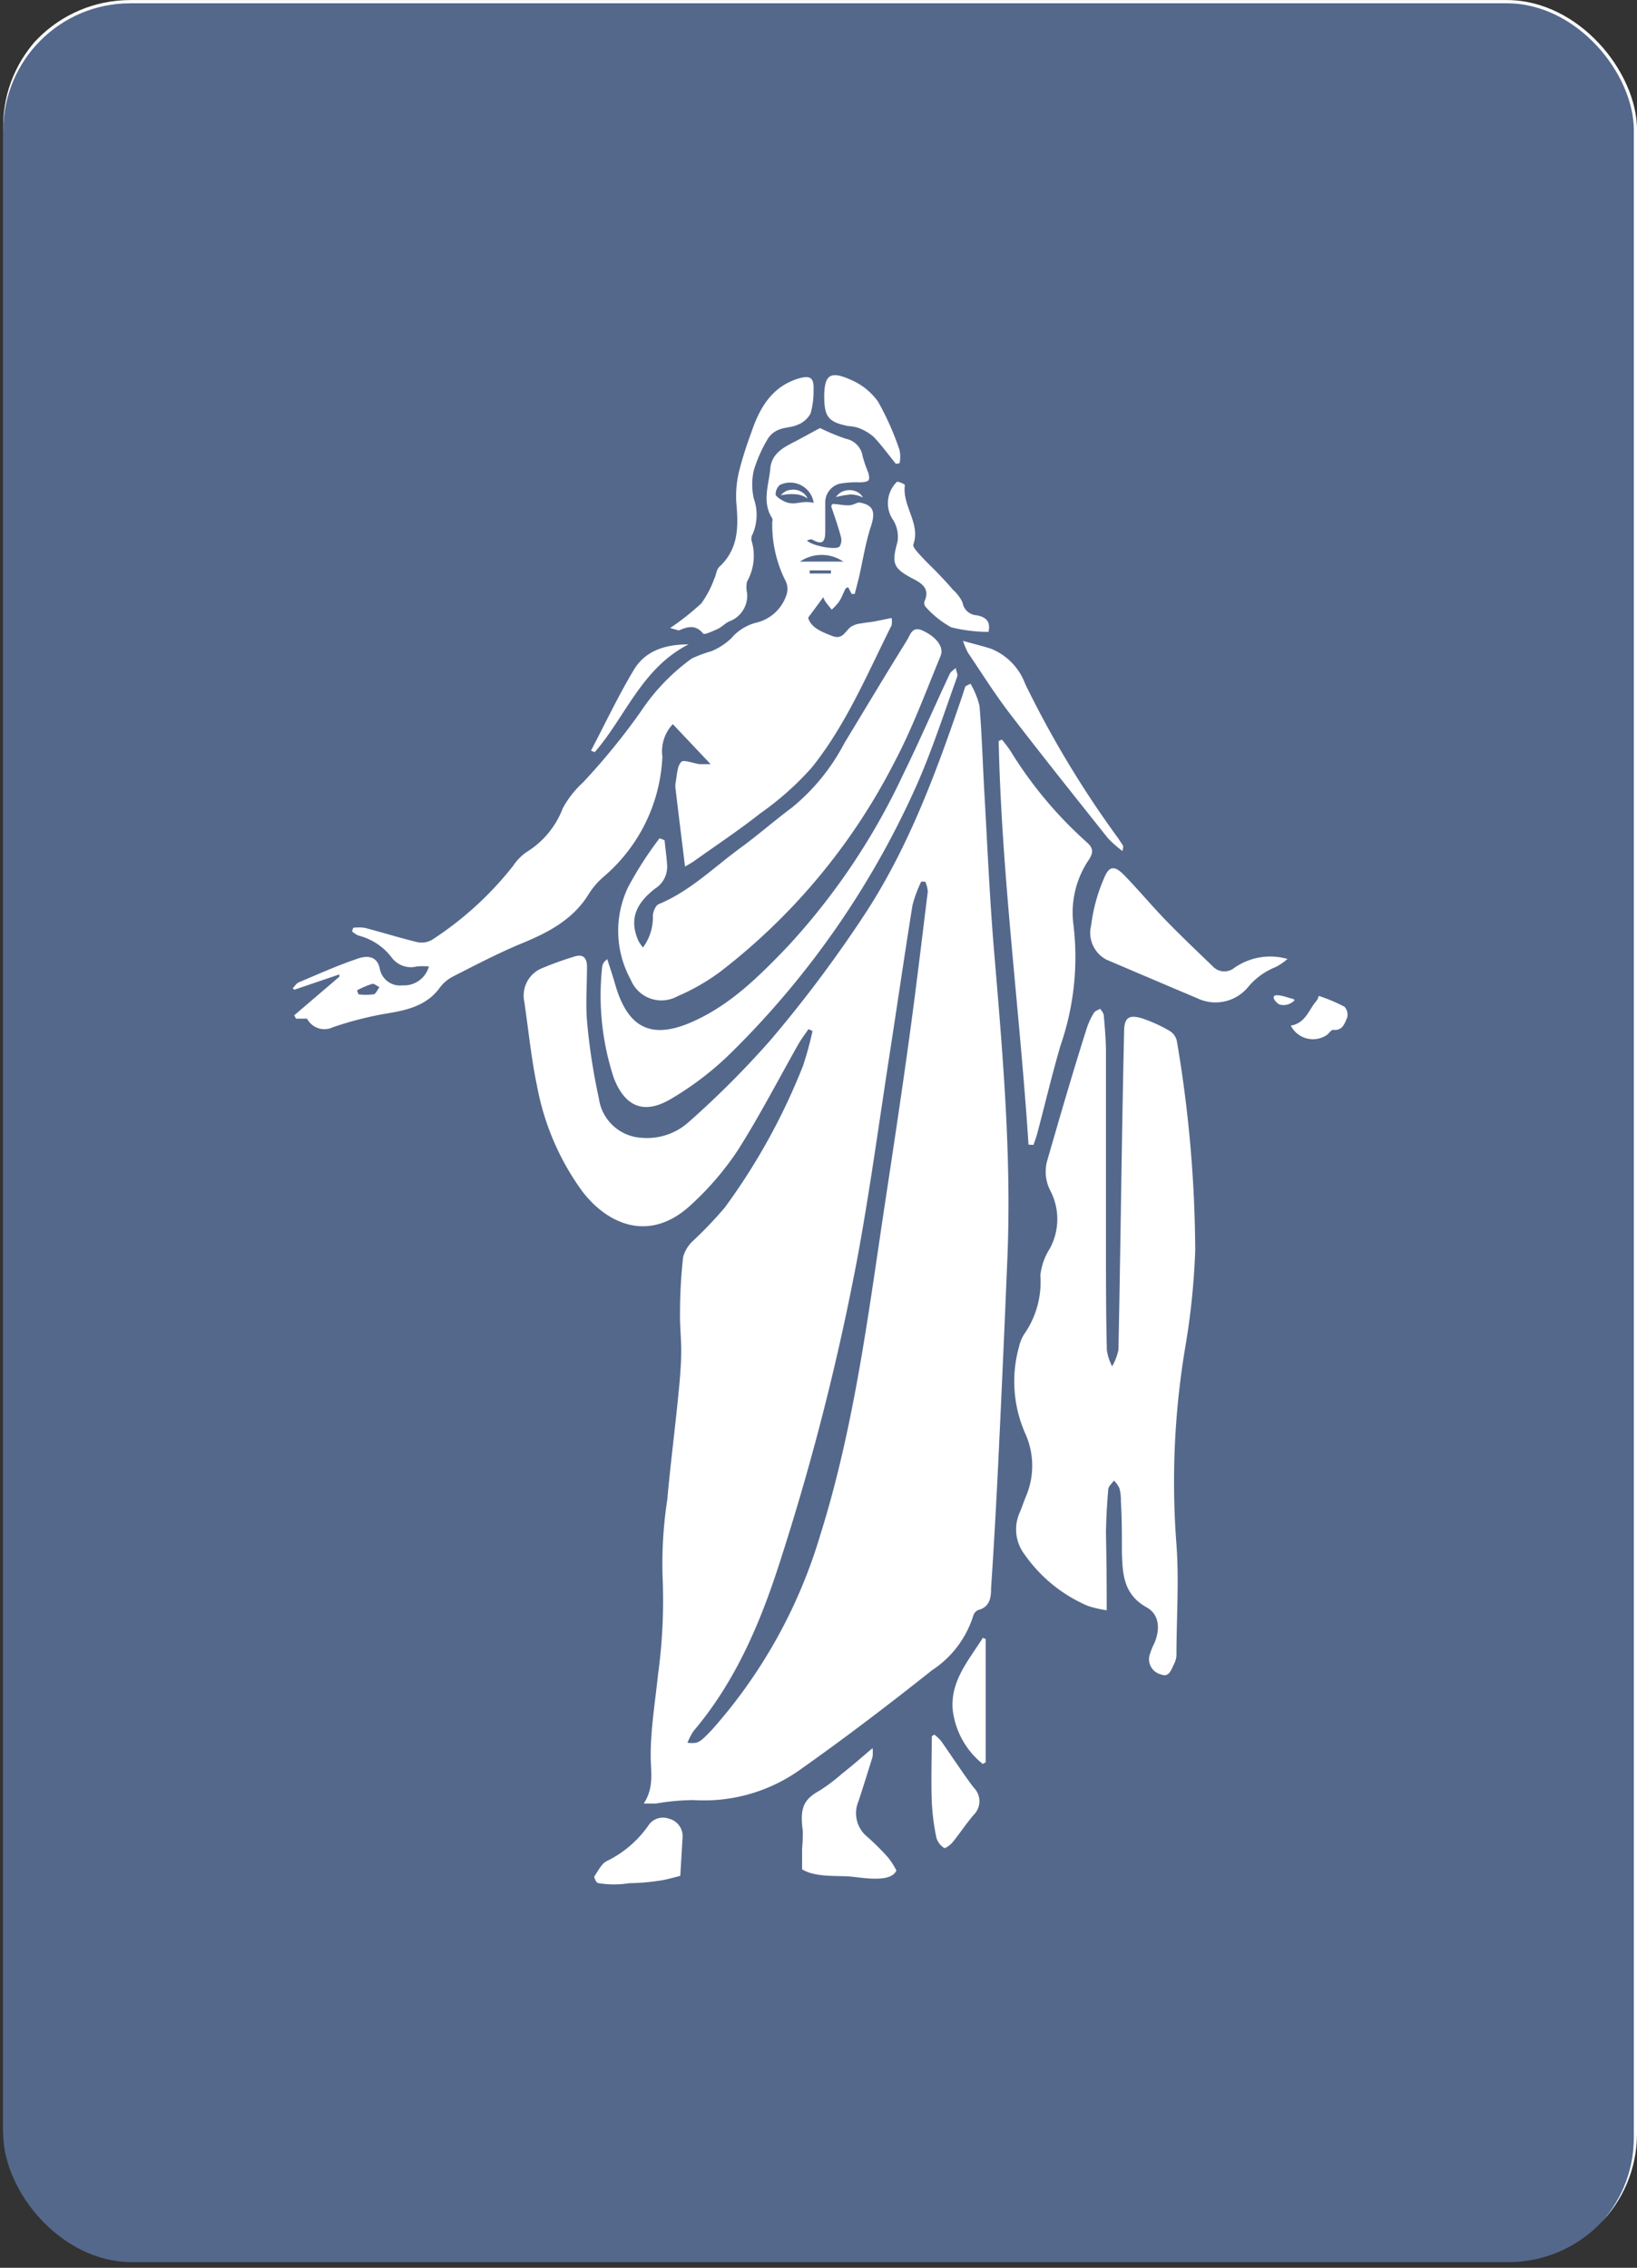 <svg xmlns="http://www.w3.org/2000/svg" viewBox="0 0 127.25 176.25"><rect x="0" y="0" width="127.25" height="176.25" fill="#333333" stroke="none"/><defs><clipPath id="a" transform="translate(-32.25 -8.19)"><rect width="127" height="176" x="32.5" y="8" fill="none" rx="10"/></clipPath></defs><g clip-path="url(#a)"><rect width="127" height="176" x=".13" y=".13" fill="#54688c" stroke="#fff" stroke-miterlimit="10" stroke-width=".25" rx="10"/><path fill="#fff" d="M62.35 143.67v1.61c1 .63 2.66.48 3.71.56.87.06 3.18.55 3.62-.47a6.52 6.52 0 0 0-.64-1 19.41 19.41 0 0 0-1.64-1.63 2.36 2.36 0 0 1-.67-2.74c.38-1.15.74-2.31 1.1-3.47a3.57 3.57 0 0 0 0-.67c-.86.73-1.61 1.39-2.39 2a14.21 14.21 0 0 1-1.69 1.28c-1.25.69-1.59 1.32-1.35 3.12a11.07 11.07 0 0 1-.05 1.41Zm3-1.57c.32.2.66.37 1 .6 0 0-.12.32-.19.5l-1-.71c-.03-.13.05-.26.14-.39ZM46.34 146.22a.28.28 0 0 0 .2.14 7.6 7.6 0 0 0 2.38 0 17.11 17.11 0 0 0 2.67-.25c.43-.09.86-.21 1.29-.32l.18-3a1.4 1.4 0 0 0-1.09-1.45 1.34 1.34 0 0 0-1.57.54 8.47 8.47 0 0 1-3.21 2.75c-.39.17-.65.69-1 1.22.02.14.08.26.15.37Zm5-3.82c.09.15.3.36.26.46-.17.4-.39.84-1.16.41.31-.32.57-.6.86-.87ZM75.44 53.14a6.29 6.29 0 0 1 .7 1.72c.19 2.25.25 4.52.38 6.78.23 4 .4 8 .73 12 .67 8 1.39 16 1.06 24.1q-.33 8-.71 15.89c-.16 3.27-.34 6.54-.56 9.81 0 .68-.07 1.45-1 1.69a.7.7 0 0 0-.39.46 7.87 7.87 0 0 1-3.2 4.22c-3.31 2.63-6.68 5.2-10.13 7.64a12.87 12.87 0 0 1-8.41 2.45 18.13 18.13 0 0 0-2.92.27h-.95c.83-1.26.54-2.48.54-3.72 0-2.1.35-4.2.57-6.29a42.65 42.65 0 0 0 .35-7.75 33.08 33.08 0 0 1 .37-5.86c.23-2.55.55-5.09.81-7.63.12-1.18.24-2.37.27-3.56s-.11-2.19-.09-3.29c0-1.46.08-2.92.24-4.36a2.64 2.64 0 0 1 .79-1.29 31.2 31.2 0 0 0 2.45-2.57 48.94 48.94 0 0 0 6.09-11.04 27.17 27.17 0 0 0 .73-2.68l-.31-.15c-.27.39-.56.77-.8 1.19-1.55 2.74-3 5.55-4.68 8.2a22.74 22.74 0 0 1-3.58 4.2c-3.28 3.12-6.6 1.56-8.54-1a20.07 20.07 0 0 1-3.5-8.15c-.46-2.17-.67-4.4-1-6.6a2.3 2.3 0 0 1 1.45-2.6 25 25 0 0 1 2.43-.87c.72-.24 1 .12 1 .79 0 1.41-.11 2.82 0 4.21a47.64 47.64 0 0 0 .92 6 3.55 3.55 0 0 0 3.36 3.08 4.82 4.82 0 0 0 3.63-1.23 71.16 71.16 0 0 0 6.43-6.45 99.91 99.91 0 0 0 7.45-10c3.31-5.15 5.41-10.88 7.38-16.66.08-.25.16-.51.25-.76Zm-22 82.31c.85.07.93 0 1.89-1a39.8 39.8 0 0 0 8.42-15.11c2.62-8.32 3.72-17 5-25.53.65-4.28 1.3-8.57 1.89-12.85.54-3.89 1-7.78 1.48-11.67a2.2 2.2 0 0 0-.2-.77h-.31a10 10 0 0 0-.68 1.84c-.63 3.93-1.2 7.86-1.81 11.79-.77 5-1.47 10.11-2.38 15.13a192.59 192.59 0 0 1-6 23.75c-1.54 4.87-3.48 9.56-6.84 13.52a4.86 4.86 0 0 0-.46.9ZM86.03 125.15a9.66 9.66 0 0 1-1.44-.33 11.52 11.52 0 0 1-4.94-4 3.22 3.22 0 0 1-.37-3.3c.17-.41.31-.83.48-1.24a6.08 6.08 0 0 0-.05-4.84 10 10 0 0 1-.49-6.8 3.09 3.09 0 0 1 .36-.9 7.08 7.08 0 0 0 1.29-4.62 4.83 4.83 0 0 1 .73-2.07 4.79 4.79 0 0 0 0-4.6 3.22 3.22 0 0 1-.22-2.16c1-3.47 2-6.92 3.1-10.38a5.46 5.46 0 0 1 .56-1.2c.09-.15.32-.21.49-.31.09.16.25.32.27.5.08.94.17 1.9.17 2.85v14.69c0 2.83 0 5.67.07 8.5a4.07 4.07 0 0 0 .41 1.25 4.27 4.27 0 0 0 .49-1.29c.11-5.28.18-10.56.27-15.84q.07-4.42.17-8.85c0-1.09.34-1.38 1.38-1.07a11.2 11.2 0 0 1 2.19 1 1.22 1.22 0 0 1 .53.76 99.53 99.53 0 0 1 1.43 16.25 56.94 56.94 0 0 1-.8 7.7 63.34 63.34 0 0 0-.66 15.19c.21 2.85 0 5.73 0 8.59a1.6 1.6 0 0 1-.18.68c-.22.44-.39 1.08-1 .83a1.22 1.22 0 0 1-.93-1.43 5.5 5.5 0 0 1 .39-1c.48-1.11.38-2.25-.6-2.79-1.8-1-1.87-2.59-1.92-4.27 0-1.34 0-2.69-.08-4a3.42 3.42 0 0 0-.12-1 2.09 2.09 0 0 0-.42-.58c-.15.22-.42.43-.44.67q-.15 1.68-.18 3.39c.04 1.93.06 3.86.06 6.02ZM63.75 33.27a16.9 16.9 0 0 0 2 .83 1.64 1.64 0 0 1 1.31 1.38 11.54 11.54 0 0 0 .43 1.25c.06.2.13.51 0 .62s-.41.13-.63.14a7.36 7.36 0 0 0-1.57.1 1.5 1.5 0 0 0-1.14 1.53v2.15c0 .72-.13 1.17-1 .67-.09-.05-.26 0-.42.07.36.4 2.24.77 2.53.47a.94.94 0 0 0 .1-.78c-.21-.8-.49-1.58-.74-2.33 0-.1.08-.2.11-.2.41 0 .89.13 1.3.1s.57-.26.86-.2c1.06.21 1.15.79.81 1.84-.41 1.26-.62 2.58-.91 3.88-.11.46-.23.91-.35 1.37h-.24l-.26-.51c-.09 0-.2.07-.23.13-.17.34-.3.71-.5 1a4 4 0 0 1-.56.6c-.17-.22-.35-.42-.5-.64a1.43 1.43 0 0 1-.15-.33l-1.18 1.6c.21.75 1 1.08 1.85 1.41s1-.35 1.48-.71a1.89 1.89 0 0 1 .81-.26c.33-.07.68-.09 1-.15s.84-.17 1.35-.27a1.79 1.79 0 0 1 0 .56c-1.9 3.8-3.55 7.76-6.23 11.09a23.28 23.28 0 0 1-4 3.55c-1.64 1.29-3.38 2.45-5.08 3.66-.2.15-.43.27-.75.46-.25-2.07-.5-4-.73-6a1.63 1.63 0 0 1 0-.54c.11-.55.1-1.22.43-1.59.18-.21.94.11 1.44.17h.85l-2.94-3.11a3.08 3.08 0 0 0-.81 2.53 13 13 0 0 1-4.58 9.34 5.87 5.87 0 0 0-1.11 1.28c-1.28 2.12-3.34 3.12-5.51 4-1.74.74-3.42 1.62-5.11 2.48a3 3 0 0 0-1 .86c-1 1.38-2.52 1.74-4.13 2a26.43 26.43 0 0 0-4.18 1.07 1.52 1.52 0 0 1-2-.67h-.86l-.14-.26 3.51-3v-.18l-3.5 1.19-.13-.11c.16-.16.29-.39.49-.47 1.52-.64 3-1.31 4.61-1.85.67-.23 1.47-.21 1.67.79a1.59 1.59 0 0 0 1.76 1.3 2 2 0 0 0 2.06-1.47 5.64 5.64 0 0 0-.93 0 1.86 1.86 0 0 1-1.93-.65 4.69 4.69 0 0 0-2.62-1.75 1.88 1.88 0 0 1-.49-.32l.08-.28a3.38 3.38 0 0 1 .9 0c1.35.35 2.68.77 4 1.09a1.64 1.64 0 0 0 1.22-.15 26.06 26.06 0 0 0 6.32-5.76 3.9 3.9 0 0 1 1.06-1.08 6.85 6.85 0 0 0 2.8-3.4 7.71 7.71 0 0 1 1.57-2 51.61 51.61 0 0 0 4.45-5.45 16.13 16.13 0 0 1 4-4.18 10.28 10.28 0 0 1 1.53-.57 5 5 0 0 0 1.54-1 3.77 3.77 0 0 1 2-1.23 3.26 3.26 0 0 0 2.33-2.26 1.41 1.41 0 0 0-.08-.92 9.74 9.74 0 0 1-1.06-4.65.44.44 0 0 0 0-.26c-.82-1.27-.27-2.58-.15-3.88.1-1.14 1-1.63 1.87-2.07.66-.34 1.32-.72 2-1.07Zm-.5 5.8a1.85 1.85 0 0 0-2.63-1.38 1 1 0 0 0-.33.73c0 .17.49.46.66.54.86.4 1.2-.09 2.26.11Zm2.31 4.58a3 3 0 0 0-3.38 0Zm-8.39 19.08-2.65-1.06a1.87 1.87 0 0 0 2.65 1.06ZM27.75 76.97l.12.31a4.89 4.89 0 0 0 1.15 0c.19 0 .32-.37.48-.56-.2-.09-.43-.3-.58-.25a7.19 7.19 0 0 0-1.17.5Zm35.19-32.64v.24h1.65v-.24Z"/><path fill="#fff" d="M51.66 65.3c.06.62.15 1.23.19 1.85a2 2 0 0 1-.91 1.9c-1.65 1.27-2 2.54-1.3 4.1a3.71 3.71 0 0 0 .34.49 3.93 3.93 0 0 0 .77-2.44c0-.33.21-.82.45-.93 2.43-1 4.3-2.87 6.38-4.39 1.37-1 2.65-2.13 4-3.13a16.1 16.1 0 0 0 4.06-5c1.62-2.67 3.22-5.35 4.87-8 .24-.39.39-1.1 1.17-.76 1.07.48 1.73 1.28 1.43 2-1.15 2.79-2.2 5.65-3.61 8.3a48.21 48.21 0 0 1-13.55 16.26 16.67 16.67 0 0 1-3.31 1.89 2.57 2.57 0 0 1-3.61-1.3 7.87 7.87 0 0 1-.19-7.22 28.09 28.09 0 0 1 2.43-3.77ZM79.95 88.96c-.68-10.47-2.09-20.87-2.32-31.37l.26-.11c.22.29.45.56.65.87a31.91 31.91 0 0 0 5.94 7.11c.49.43.54.77.16 1.36a7.31 7.31 0 0 0-1.19 5.11 21 21 0 0 1-1 9.29c-.67 2.27-1.21 4.58-1.82 6.87-.08.3-.19.59-.29.89Z"/><path fill="#fff" d="M47.2 74.54c.23.71.44 1.33.63 2 1 3.44 2.88 4.3 6.13 2.81 2.88-1.31 5.08-3.51 7.23-5.75a52.1 52.1 0 0 0 9-13.38c1.27-2.58 2.41-5.23 3.63-7.83.09-.2.31-.32.48-.48 0 .22.18.48.11.67-1 2.78-1.92 5.62-3.1 8.32a68 68 0 0 1-14.56 21 23.83 23.83 0 0 1-4.6 3.51c-2.09 1.24-3.57.61-4.44-1.64a20.51 20.51 0 0 1-.9-8.63.88.88 0 0 1 .12-.33 2.53 2.53 0 0 1 .27-.27ZM100.08 74.53a4.56 4.56 0 0 1-.92.63 5.33 5.33 0 0 0-2.18 1.6 3.28 3.28 0 0 1-3.92.82c-2.37-1-4.72-2-7.06-3a2.36 2.36 0 0 1-1.18-2.67 13.19 13.19 0 0 1 1-3.65c.4-1 .83-1 1.58-.23 1.08 1.11 2.08 2.31 3.15 3.42s2.46 2.44 3.71 3.64a1.23 1.23 0 0 0 1.69.13 4.86 4.86 0 0 1 4.13-.69ZM52.09 48.81a19.83 19.83 0 0 0 2.43-1.92 7.85 7.85 0 0 0 1-1.9c.15-.3.17-.73.4-.94 1.53-1.42 1.48-3.19 1.31-5.06a8.26 8.26 0 0 1 .26-2.51 29.64 29.64 0 0 1 .91-2.86c.65-1.93 1.61-3.6 3.73-4.22.88-.25 1.15 0 1.11.88a6.35 6.35 0 0 1-.23 1.85 1.91 1.91 0 0 1-1 .88c-.44.21-1 .19-1.45.38a1.74 1.74 0 0 0-.86.69 10.72 10.72 0 0 0-1.11 2.5 5 5 0 0 0 0 2.15 3.78 3.78 0 0 1-.08 2.77.71.71 0 0 0-.09.52 4.06 4.06 0 0 1-.35 3.18 2 2 0 0 0 0 .87 2.12 2.12 0 0 1-1.32 2.2c-.35.12-.61.46-1 .63s-1 .46-1.09.34c-.56-.68-1.15-.56-1.82-.27-.09.06-.3-.05-.75-.16ZM74.86 49.81c.82.23 1.49.39 2.15.6a4.7 4.7 0 0 1 2.68 2.74 78.78 78.78 0 0 0 7.23 12l.39.59c0 .07 0 .16-.06.4a8.93 8.93 0 0 1-1.13-1c-2.56-3.22-5.13-6.43-7.63-9.69-1.16-1.51-2.17-3.13-3.24-4.71a5.78 5.78 0 0 1-.39-.93ZM76.84 49.11a12.07 12.07 0 0 1-2.91-.36 7.58 7.58 0 0 1-2-1.61.48.48 0 0 1-.06-.42c.42-.95-.17-1.36-.88-1.73-1.59-.83-1.69-1.2-1.22-2.9a2.49 2.49 0 0 0-.32-1.64 2.31 2.31 0 0 1 .27-3c.08-.06.63.19.62.25-.23 1.6 1.24 3 .66 4.61-.07.2.32.61.56.87.44.49.92.93 1.38 1.41s.76.8 1.12 1.23a3.09 3.09 0 0 1 .76 1 1.18 1.18 0 0 0 1.1 1c.77.14 1.09.52.92 1.29ZM72.63 134.81a3.86 3.86 0 0 1 .51.48c.85 1.2 1.65 2.45 2.54 3.63a1.49 1.49 0 0 1 0 2.14c-.58.68-1.07 1.43-1.63 2.12-.17.21-.58.5-.66.44a1.42 1.42 0 0 1-.6-.79 17.83 17.83 0 0 1-.36-2.82c-.06-1.69 0-3.38 0-5.07ZM69.64 36.05c-.57-.7-1.11-1.45-1.73-2.1a4 4 0 0 0-1.22-.71 3.85 3.85 0 0 0-.78-.13c-1.5-.31-1.82-.7-1.84-2.23 0-1.71.42-2.09 2-1.39a5 5 0 0 1 2.18 1.72A21.51 21.51 0 0 1 69.93 35a2.62 2.62 0 0 1 0 1ZM76.62 127.38v9.59l-.23.12a6.33 6.33 0 0 1-2.34-4.28c-.15-2.22 1.28-3.81 2.35-5.52ZM45.94 58.34c1.1-2.1 2.11-4.24 3.32-6.26.86-1.45 2.35-2 4.26-2-3.65 1.87-4.89 5.62-7.29 8.38ZM100.34 79.71c1.16-.19 1.4-1.26 2-1.93a1.09 1.09 0 0 0 .17-.38 13.14 13.14 0 0 1 2 .84.91.91 0 0 1 .2.88c-.2.43-.34 1-1.09.92-.12 0-.3.23-.44.37a1.93 1.93 0 0 1-2.84-.7Z"/><circle cx="51.16" cy="142.99" r=".85" fill="#fff"/><ellipse cx="65.72" cy="142.65" fill="#fff" rx=".93" ry="1.19"/><path fill="#fff" d="m55.51 63.93 2.47-1.05.38-2.23H53.9v2.23l1.61 1.05zM60.68 38.51a1.33 1.33 0 0 1 .51-.38 1.62 1.62 0 0 1 .59-.07 1.23 1.23 0 0 1 .59.21 1 1 0 0 1 .4.47 1.85 1.85 0 0 0-1-.33 4.64 4.64 0 0 0-.53 0l-.51.07ZM64.98 38.64a1.21 1.21 0 0 1 .47-.42 1.41 1.41 0 0 1 .58-.13 1.28 1.28 0 0 1 .61.15 1 1 0 0 1 .44.43 2.13 2.13 0 0 0-1-.24l-.52.07-.5.11ZM100.62 77.75a1.17 1.17 0 0 1-1.16.32c-.2-.1-.55-.45-.43-.64s.79 0 1.07.09c.12.06.57.11.52.23Z"/></g></svg>
